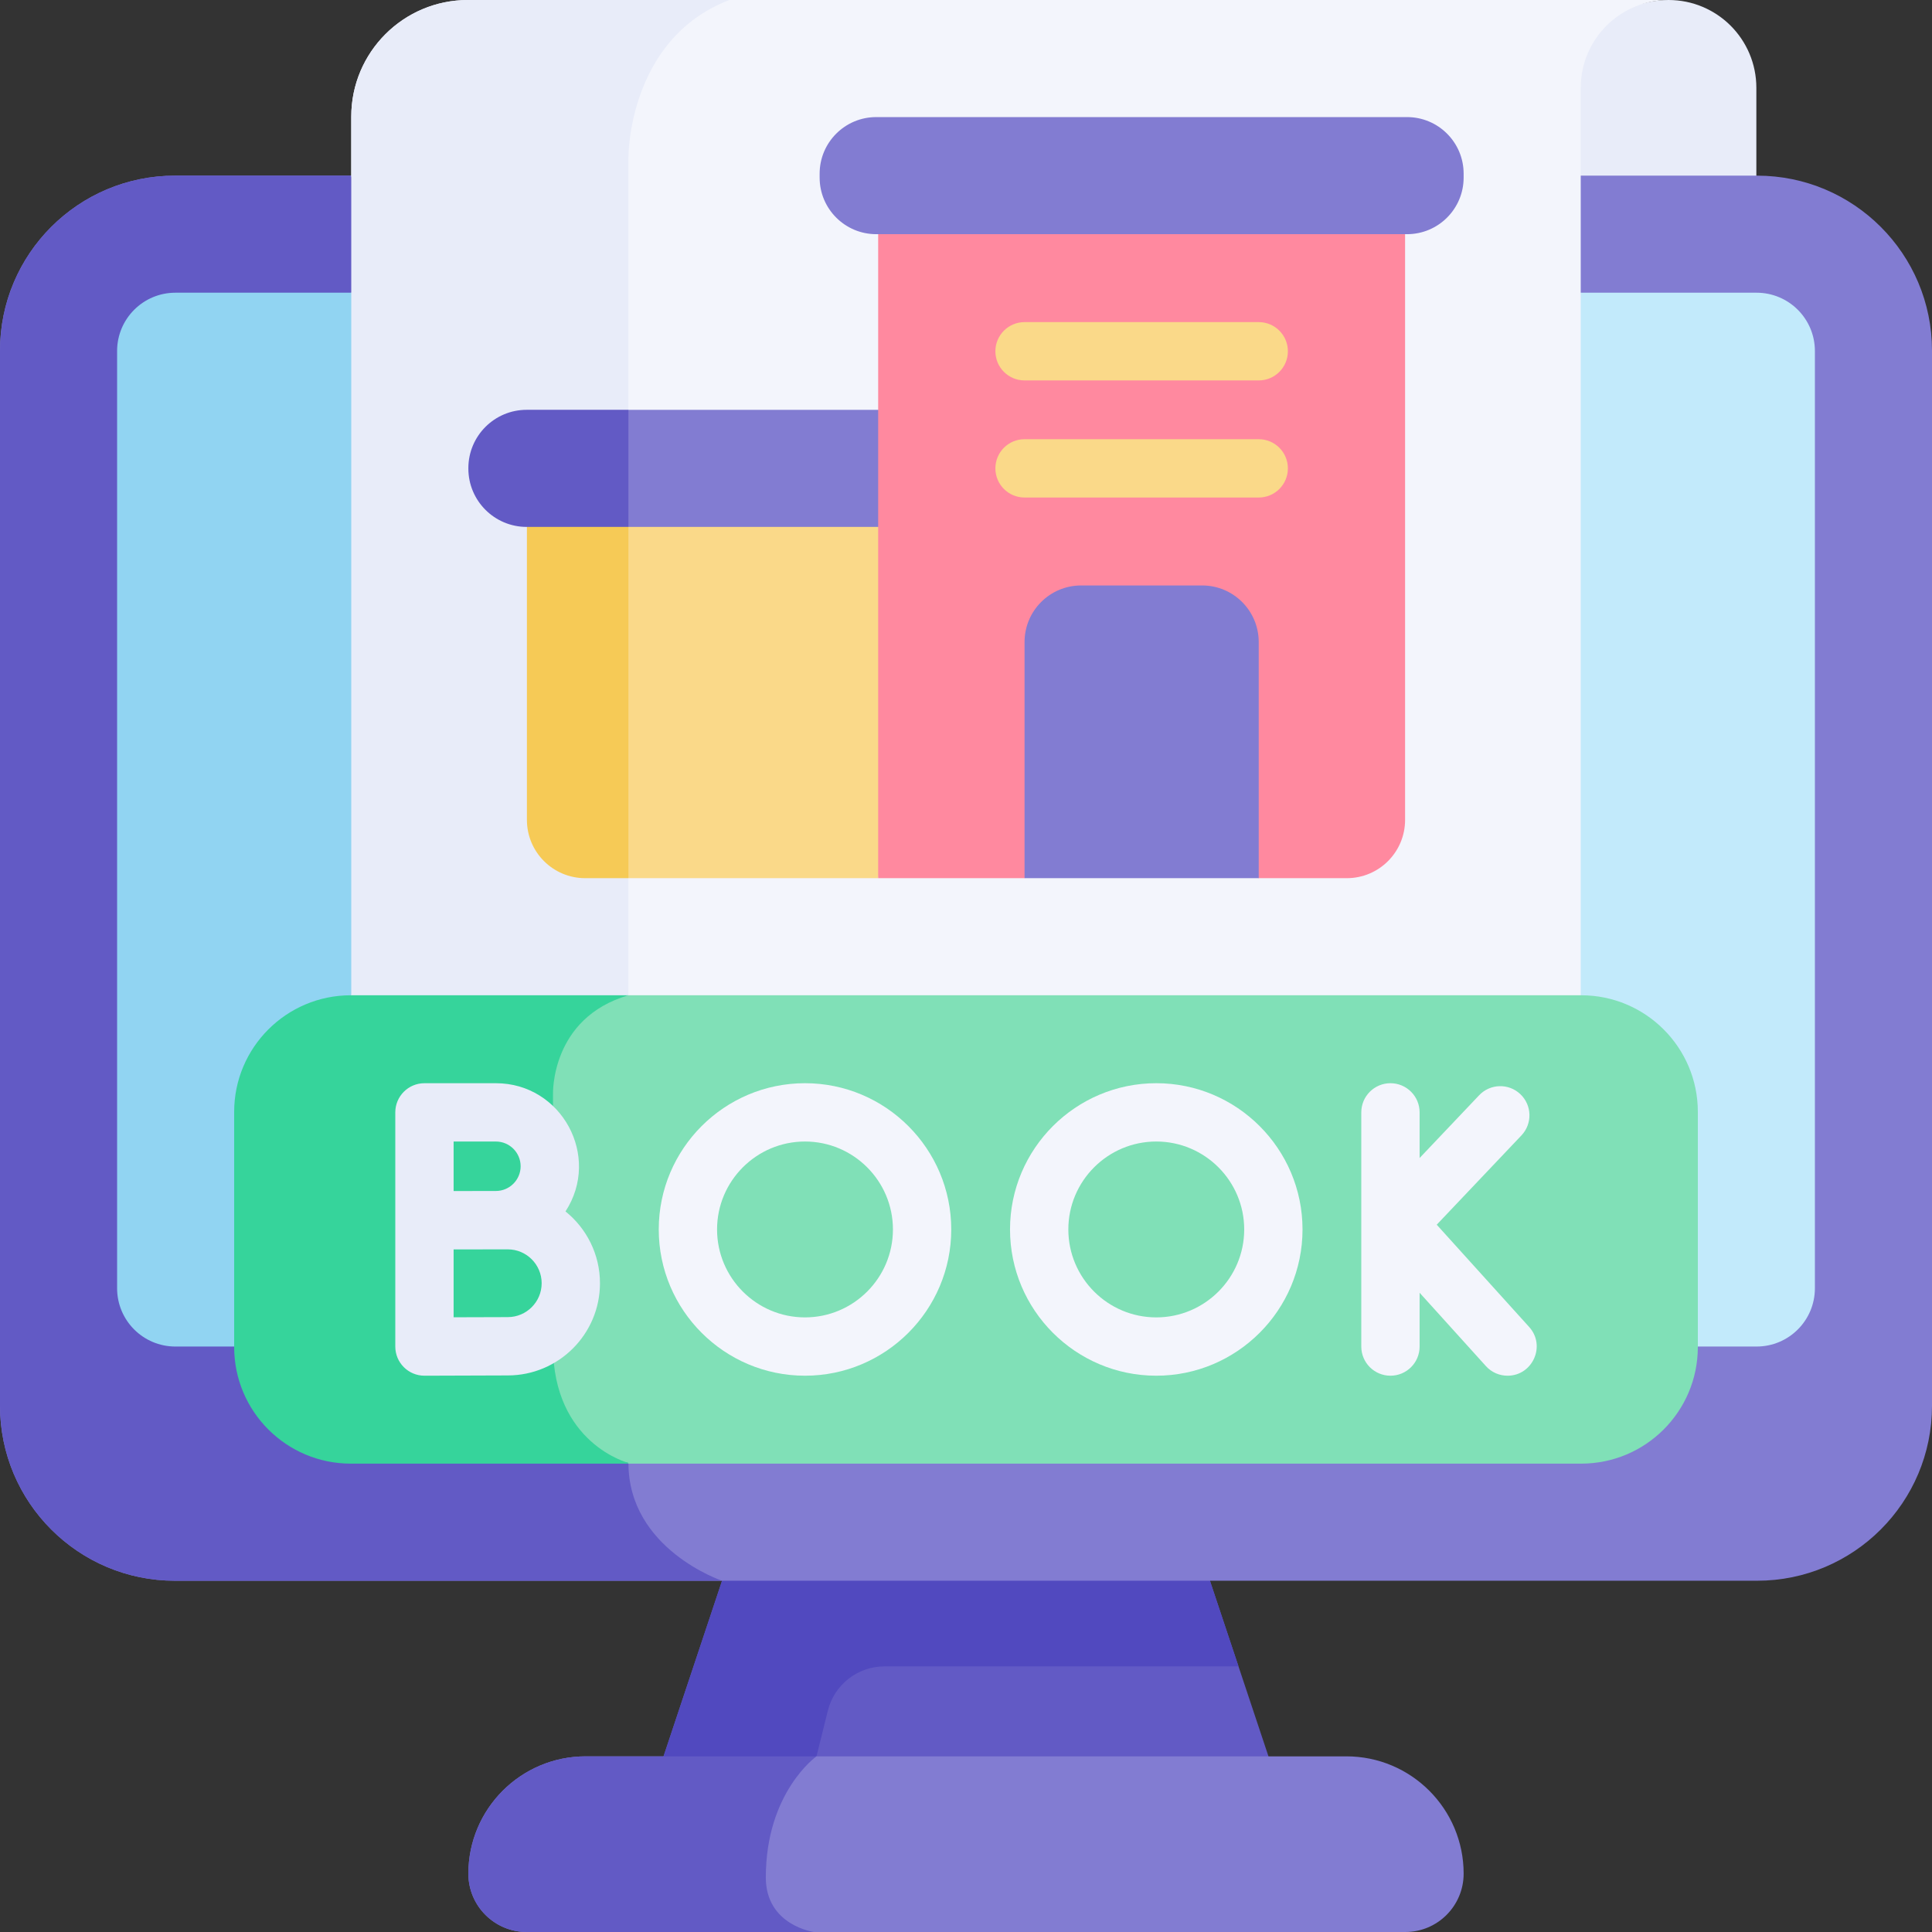 <svg id="Layer_1" enable-background="new 0 0 512 512" viewBox="0 0 512 512" xmlns="http://www.w3.org/2000/svg"><rect x="0" y="0" width="512" height="512" fill="#333333" stroke="none"/><g><path d="m341.33 480.967h-170.66l31.023-93.088h108.614l17.907 53.731z" fill="#625ac5"/><path d="m328.214 441.61h-93.823c-7.099 0-13.285 4.836-14.998 11.725l-6.872 27.633h-41.851l31.022-93.088h108.615z" fill="#5149bf"/><path d="m387.879 496.545c0 4.265-1.731 8.129-4.533 10.932-2.792 2.792-6.656 4.523-10.921 4.523h-232.849c-8.531 0-15.455-6.924-15.455-15.455 0-8.582 3.482-16.361 9.108-21.987 5.625-5.625 13.394-9.108 21.987-9.108h20.627l11.436 7.202 29.096-7.202h140.41c17.175.001 31.094 13.92 31.094 31.095z" fill="#827cd2"/><path d="m215.694 512h-76.119c-8.531 0-15.455-6.924-15.455-15.455 0-8.582 3.482-16.361 9.108-21.987 5.625-5.625 13.394-9.108 21.987-9.108h61.159s-13.425 9.479-13.425 32.104c.001 12.712 12.745 14.446 12.745 14.446z" fill="#625ac5"/><path d="m465.451 23.275v43.881h-51.69v-43.881c-.001-12.858 15.567-23.275 28.425-23.275 6.419 0 12.24 2.607 16.454 6.811 4.204 4.213 6.811 10.035 6.811 16.464z" fill="#e8ecf9"/><path d="m512 92.913v279.635c0 25.603-20.761 46.364-46.364 46.364h-419.272c-25.603 0-46.364-20.761-46.364-46.364v-279.635c0-25.613 20.761-46.364 46.364-46.364h419.272c25.603 0 46.364 20.751 46.364 46.364z" fill="#827cd2"/><path d="m191.348 418.912h-144.984c-25.603 0-46.364-20.761-46.364-46.364v-279.635c0-25.613 20.761-46.364 46.364-46.364h120.175v341.134c0 22.907 24.809 31.229 24.809 31.229z" fill="#625ac5"/><path d="m480.967 93.026v248.365c0 8.541-6.913 15.455-15.455 15.455h-403.457l-5.996-248.242 37.029-31.033h372.425c8.541.001 15.454 6.925 15.454 15.455z" fill="#c2eafb"/><path d="m166.539 77.572v279.275h-120.052c-8.541 0-15.455-6.913-15.455-15.455v-248.366c0-8.531 6.913-15.455 15.455-15.455h120.052z" fill="#91d4f2"/><path d="m442.186 0c-12.858 0-23.274 10.417-23.274 23.275v333.571h-325.824v-93.088l24.521-85.34-24.521-131.869v-15.64c0-17.072 13.837-30.909 30.909-30.909z" fill="#f3f5fc"/><path d="m193.316 0c-26.963 10.303-26.778 41.676-26.778 41.676v222.082s-24.902 49.29-47.342 93.088h-26.108v-325.937c0-17.072 13.837-30.909 30.909-30.909z" fill="#e8ecf9"/><path d="m449.945 294.667v62.303c0 17.072-13.847 30.909-30.909 30.909h-252.889c.258-.134.391-.196.391-.196l-26.901-4.389v-114.168l26.901-5.368h252.497c17.062 0 30.91 13.837 30.91 30.909z" fill="#80e0b7"/><path d="m166.539 387.683-.144.196h-73.43c-17.062 0-30.909-13.837-30.909-30.909v-62.303c0-17.072 13.847-30.909 30.909-30.909h73.574c-20.699 6.027-19.988 26.242-19.988 26.242v66.64c0 25.954 19.988 31.043 19.988 31.043z" fill="#36d49b"/><path d="m248.242 124.121-15.517 108.605h-66.186l-26.902-93.088v-15.517z" fill="#fad989"/><path d="m166.539 124.121v108.605h-11.447c-8.541 0-15.455-6.913-15.455-15.455v-93.15z" fill="#f6ca56"/><path d="m271.516 124.059v.124c0 8.531-6.924 15.455-15.455 15.455h-89.523c0-1.123-8.943-13.343-8.943-13.343l8.943-17.69h89.523c8.532 0 15.455 6.923 15.455 15.454z" fill="#827cd2"/><path d="m166.539 108.605v31.033h-26.963c-8.531 0-15.455-6.924-15.455-15.455v-.124c0-8.531 6.924-15.455 15.455-15.455h26.963z" fill="#625ac5"/><path d="m372.363 46.549v170.722c0 8.541-6.913 15.455-15.455 15.455h-23.336l-35.154-11.468-26.901 11.468h-38.791v-186.177z" fill="#ff899f"/><path d="m372.879 62.06h-140.667c-8.284 0-15-6.716-15-15v-1.03c0-8.284 6.716-15 15-15h140.667c8.284 0 15 6.716 15 15v1.03c0 8.285-6.716 15-15 15z" fill="#827cd2"/><path d="m333.576 232.727h-62.061v-62.576c0-8.284 6.716-15 15-15h32.061c8.284 0 15 6.716 15 15z" fill="#827cd2"/><path d="m333.576 100.818h-62.061c-4.268 0-7.727-3.459-7.727-7.727s3.459-7.727 7.727-7.727h62.061c4.268 0 7.727 3.459 7.727 7.727s-3.459 7.727-7.727 7.727z" fill="#fad989"/><path d="m333.576 131.848h-62.061c-4.268 0-7.727-3.459-7.727-7.727s3.459-7.727 7.727-7.727h62.061c4.268 0 7.727 3.459 7.727 7.727s-3.459 7.727-7.727 7.727z" fill="#fad989"/><g><path d="m405.248 351.668-24.501-27.109 22.453-23.669c2.937-3.097 2.808-7.988-.288-10.925-3.097-2.937-7.987-2.807-10.925.288l-15.776 16.63v-12.095c0-4.268-3.459-7.727-7.727-7.727s-7.727 3.459-7.727 7.727v62.061c0 4.268 3.459 7.727 7.727 7.727s7.727-3.459 7.727-7.727v-14.258l17.57 19.44c1.525 1.687 3.626 2.546 5.735 2.546 6.646 0 10.224-7.939 5.732-12.909z" fill="#f3f5fc"/><path d="m149.862 321.038c9.499-14.585-1.037-33.976-18.443-33.976h-18.935c-4.268 0-7.727 3.459-7.727 7.727v62.061c0 4.22 3.401 7.727 7.76 7.727.001 0 22.05-.074 22.05-.074 13.471 0 24.432-10.96 24.432-24.431 0-7.688-3.57-14.552-9.137-19.034zm-18.442-18.522c3.613 0 6.553 2.939 6.553 6.552s-2.94 6.553-6.553 6.553l-11.208.017v-13.122zm3.148 46.532-14.356.043v-17.983l14.356-.016c4.95 0 8.977 4.028 8.977 8.978 0 4.951-4.027 8.978-8.977 8.978z" fill="#e8ecf9"/><g fill="#f3f5fc"><path d="m213.333 287.061c-21.371 0-38.757 17.386-38.757 38.757 0 21.372 17.386 38.758 38.757 38.758 21.372 0 38.758-17.386 38.758-38.758 0-21.37-17.386-38.757-38.758-38.757zm0 62.061c-12.849 0-23.303-10.454-23.303-23.304 0-12.849 10.454-23.303 23.303-23.303 12.85 0 23.304 10.454 23.304 23.303 0 12.85-10.454 23.304-23.304 23.304z"/><path d="m306.425 287.061c-21.372 0-38.758 17.386-38.758 38.757 0 21.372 17.386 38.758 38.758 38.758 21.371 0 38.757-17.386 38.757-38.758 0-21.37-17.387-38.757-38.757-38.757zm0 62.061c-12.85 0-23.304-10.454-23.304-23.304 0-12.849 10.454-23.303 23.304-23.303 12.849 0 23.303 10.454 23.303 23.303-.001 12.85-10.455 23.304-23.303 23.304z"/></g></g></g><g/><g/><g/><g/><g/><g/><g/><g/><g/><g/><g/><g/><g/><g/><g/></svg>